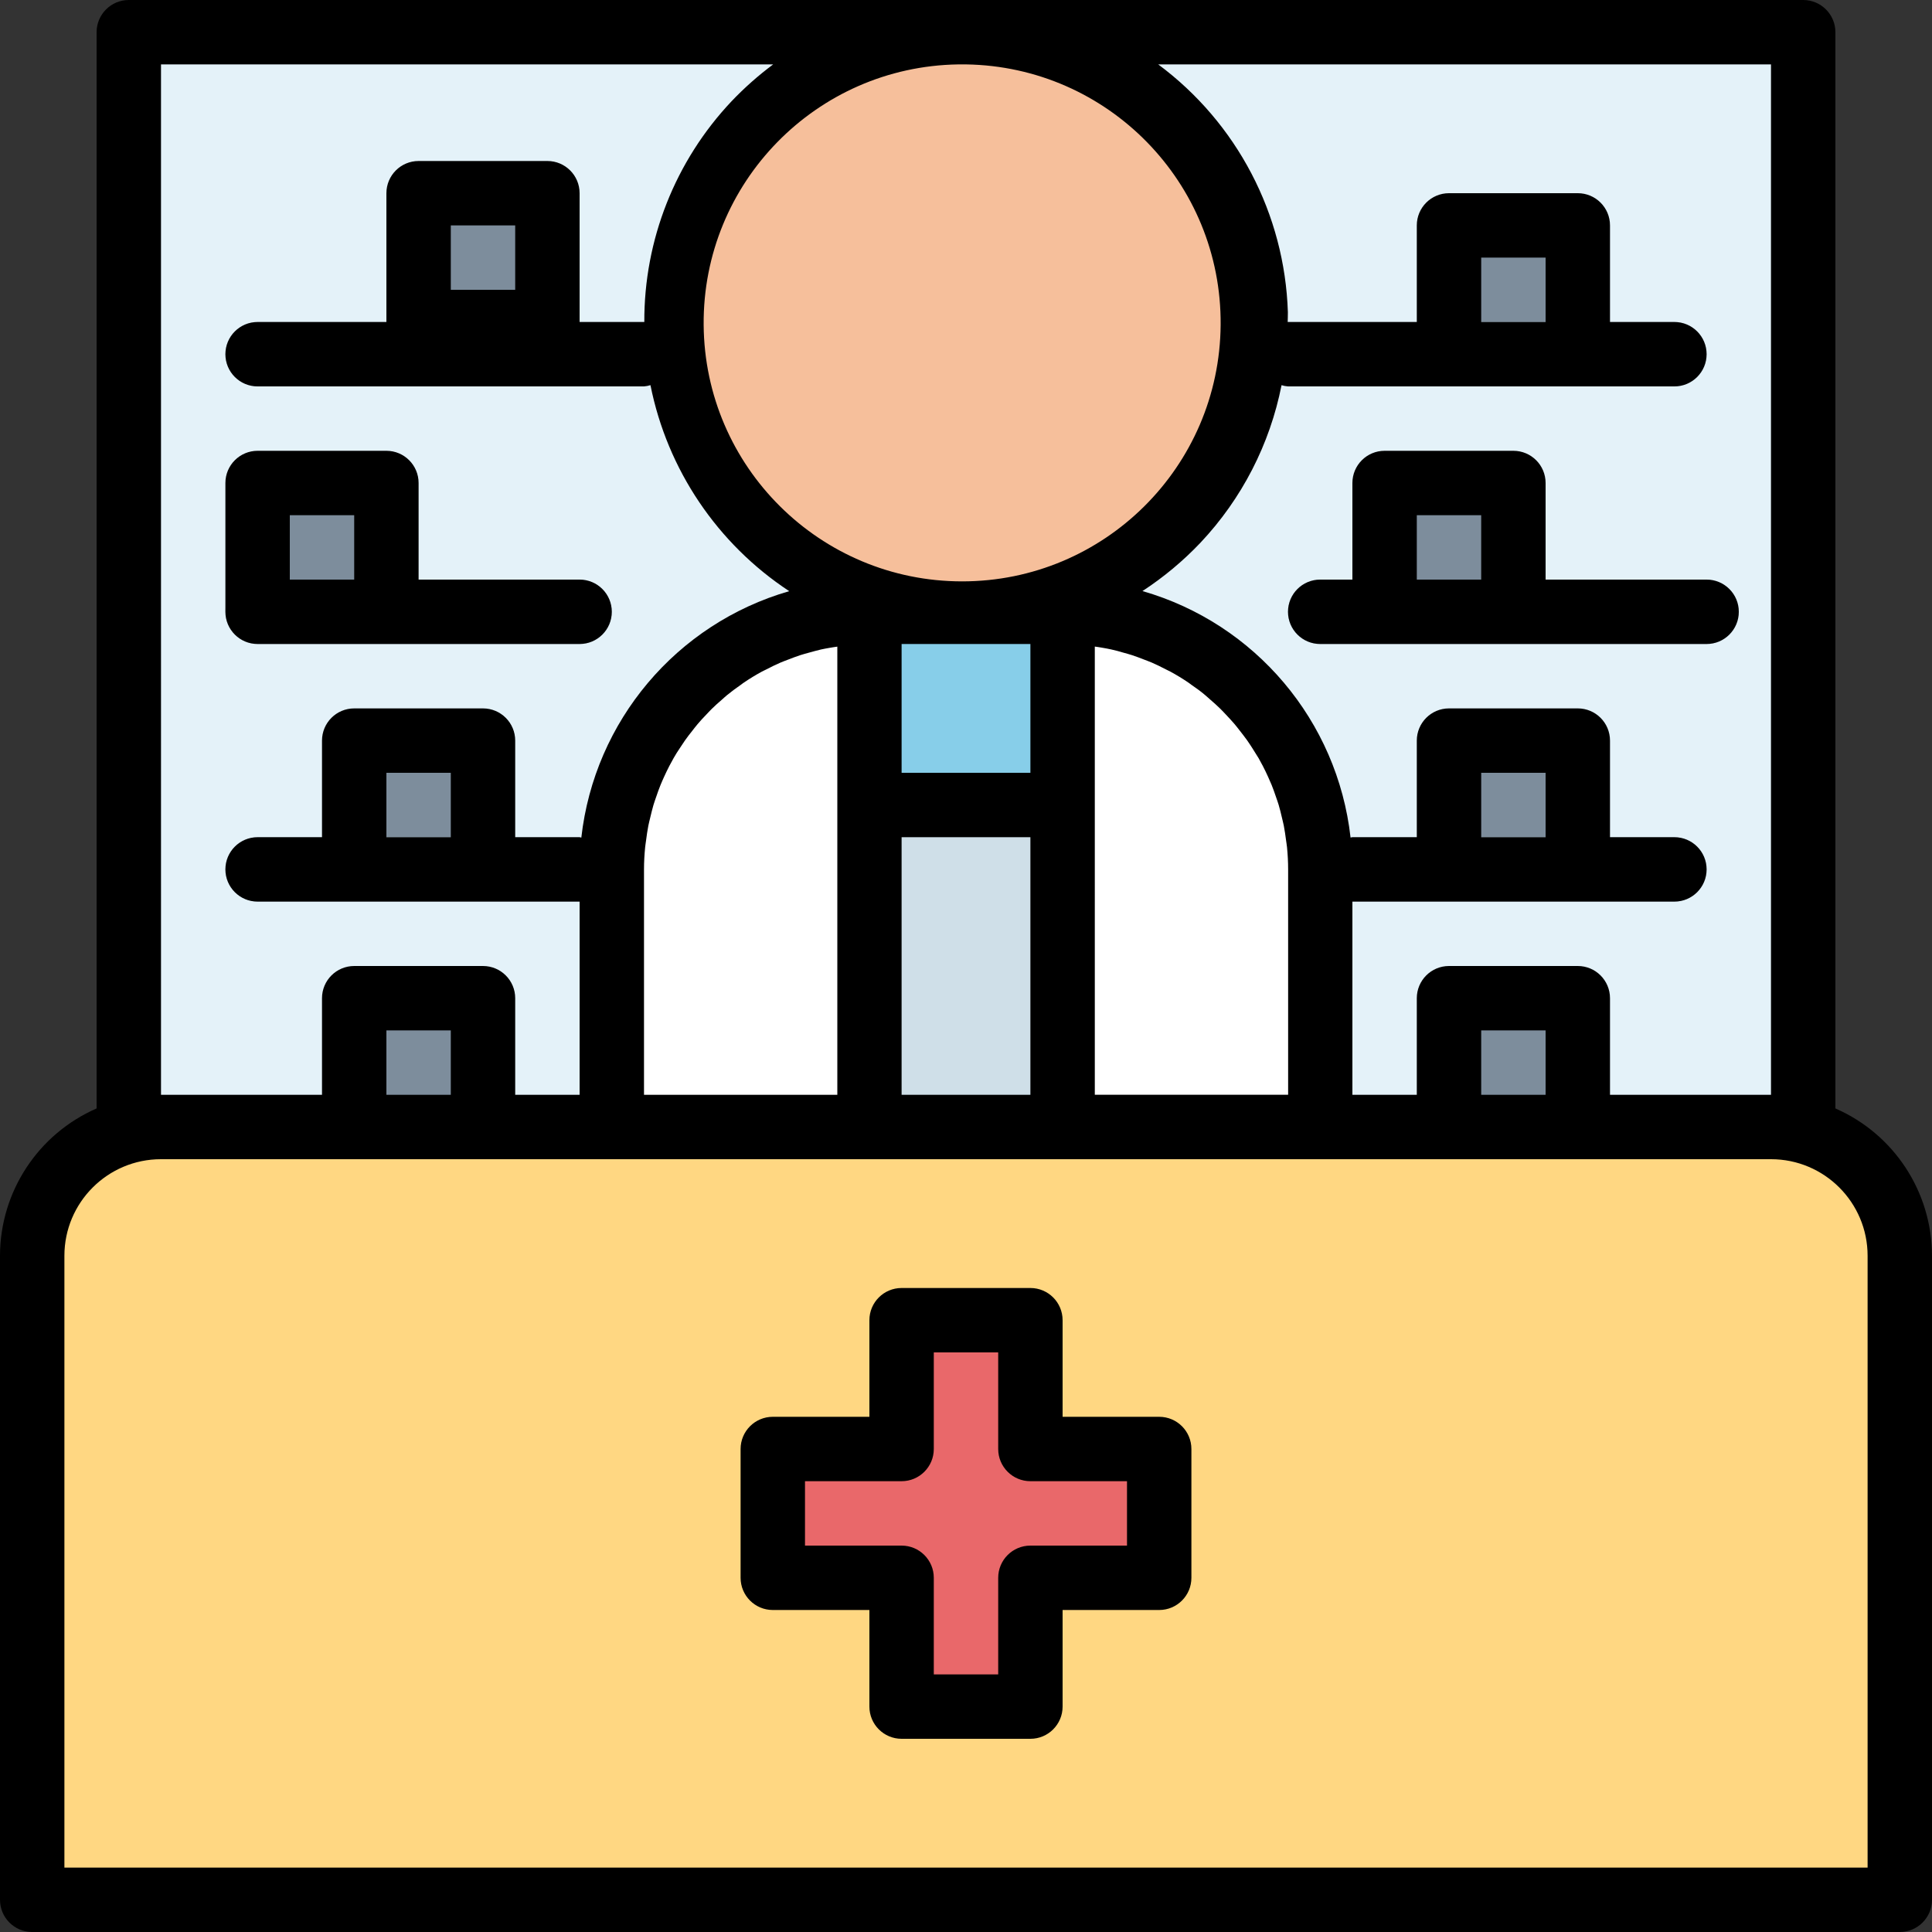 <svg height="480pt" viewBox="0 0 480 480" width="480pt" xmlns="http://www.w3.org/2000/svg"><rect x="0" y="0" width="480" height="480" fill="#333333" stroke="none"/><path d="m32 8h416v272h-416zm0 0" fill="#e4f2f9"/><path d="m40 280h400c17.672 0 32 14.328 32 32v160h-464v-160c0-17.672 14.328-32 32-32zm0 0" fill="#ffd782"/><path d="m312 80c0 39.766-32.234 72-72 72s-72-32.234-72-72 32.234-72 72-72 72 32.234 72 72zm0 0" fill="#f6bf9b"/><path d="m216 152h48c35.348 0 64 28.652 64 64v64h-176v-64c0-35.348 28.652-64 64-64zm0 0" fill="#87cee9"/><path d="m216 152v128h-64v-64c0-35.348 28.652-64 64-64zm0 0" fill="#fff"/><path d="m328 280h-64v-128c35.348 0 64 28.652 64 64zm0 0" fill="#fff"/><path d="m216 200h48v80h-48zm0 0" fill="#cfdfe8"/><path d="m424 160h-96c-4.418 0-8-3.582-8-8s3.582-8 8-8h96c4.418 0 8 3.582 8 8s-3.582 8-8 8zm0 0" fill="#c1cfdb"/><g fill="#7d8d9c"><path d="m64 120h32v32h-32zm0 0"/><path d="m104 48h32v32h-32zm0 0"/><path d="m88 184h32v32h-32zm0 0"/><path d="m360 56h32v32h-32zm0 0"/><path d="m88 248h32v32h-32zm0 0"/><path d="m360 248h32v32h-32zm0 0"/><path d="m360 184h32v32h-32zm0 0"/></g><path d="m256 360v-32h-32v32h-32v32h32v32h32v-32h32v-32zm0 0" fill="#e9686a"/><path d="m160 96h-96c-4.418 0-8-3.582-8-8s3.582-8 8-8h96c4.418 0 8 3.582 8 8s-3.582 8-8 8zm0 0" fill="#c1cfdb"/><path d="m144 160h-80c-4.418 0-8-3.582-8-8s3.582-8 8-8h80c4.418 0 8 3.582 8 8s-3.582 8-8 8zm0 0" fill="#c1cfdb"/><path d="m416 96h-96c-4.418 0-8-3.582-8-8s3.582-8 8-8h96c4.418 0 8 3.582 8 8s-3.582 8-8 8zm0 0" fill="#c1cfdb"/><path d="m144 224h-80c-4.418 0-8-3.582-8-8s3.582-8 8-8h80c4.418 0 8 3.582 8 8s-3.582 8-8 8zm0 0" fill="#c1cfdb"/><path d="m416 224h-80c-4.418 0-8-3.582-8-8s3.582-8 8-8h80c4.418 0 8 3.582 8 8s-3.582 8-8 8zm0 0" fill="#c1cfdb"/><path d="m344 120h32v32h-32zm0 0" fill="#7d8d9c"/><path d="m456 275.391v-267.391c0-4.418-3.582-8-8-8h-416c-4.418 0-8 3.582-8 8v267.391c-14.559 6.355-23.98 20.723-24 36.609v160c0 4.418 3.582 8 8 8h464c4.418 0 8-3.582 8-8v-160c-.02-15.887-9.441-30.254-24-36.609zm-16-3.391h-40v-24c0-4.418-3.582-8-8-8h-32c-4.418 0-8 3.582-8 8v24h-16v-48h80c4.418 0 8-3.582 8-8s-3.582-8-8-8h-16v-24c0-4.418-3.582-8-8-8h-32c-4.418 0-8 3.582-8 8v24h-16c-.152.023-.305.055-.457.098-3.254-29-23.664-53.176-51.703-61.25 5.25-3.426 10.082-7.453 14.398-12 10.277-10.895 17.266-24.473 20.16-39.168.523.164 1.059.27 1.602.32h96c4.418 0 8-3.582 8-8s-3.582-8-8-8h-16v-24c0-4.418-3.582-8-8-8h-32c-4.418 0-8 3.582-8 8v24h-32.078c0-.801.07-1.602.047-2.441-.781-24.359-12.645-47.031-32.215-61.559h152.246zm-56 0h-16v-16h16zm-160 0v-64h32v64zm-64 0v-56c0-1.848.105-3.68.281-5.48.055-.598.168-1.176.238-1.766.16-1.203.32-2.402.551-3.57.137-.688.312-1.359.473-2.039.25-1.047.504-2.098.801-3.129.207-.695.457-1.383.695-2.07.328-.977.672-1.945 1.059-2.898.277-.688.582-1.359.887-2.039.414-.91.848-1.824 1.312-2.711.344-.656.695-1.305 1.062-1.953.496-.863 1.016-1.719 1.602-2.559.391-.617.801-1.227 1.215-1.824.586-.801 1.191-1.641 1.824-2.402.434-.559.863-1.117 1.32-1.656.68-.797 1.398-1.598 2.121-2.328.461-.484.91-.98 1.391-1.453.801-.801 1.648-1.535 2.504-2.281.441-.383.871-.801 1.328-1.168 1.098-.895 2.23-1.727 3.391-2.535.258-.184.488-.383.754-.551 1.43-.973 2.91-1.875 4.438-2.707.387-.215.801-.383 1.195-.59 1.145-.594 2.293-1.168 3.488-1.68.59-.258 1.199-.465 1.789-.699 1.035-.406 2.066-.797 3.113-1.141.688-.227 1.391-.402 2.09-.602 1-.281 2.008-.551 3.031-.801.742-.168 1.496-.297 2.254-.43.602-.113 1.219-.195 1.824-.281v111.344zm78.062-256h1.961c35.273.539 63.512 29.43 63.242 64.707-.27 35.277-28.941 63.734-64.223 63.734-35.277 0-63.953-28.457-64.223-63.734-.27-35.277 27.969-64.168 63.242-64.707zm-14.062 144h32v32h-32zm48 40v-39.359c.609.086 1.223.168 1.824.281.762.133 1.512.262 2.254.43 1.027.223 2.035.496 3.035.801.695.199 1.398.375 2.086.602 1.047.344 2.082.734 3.113 1.141.59.234 1.199.441 1.793.699 1.191.512 2.344 1.086 3.488 1.68.391.207.797.375 1.191.59 1.531.832 3.008 1.734 4.438 2.703.266.168.496.371.754.555 1.16.801 2.297 1.598 3.391 2.535.457.367.891.801 1.328 1.168.855.742 1.703 1.488 2.504 2.281.48.469.93.965 1.395 1.453.719.762 1.438 1.531 2.117 2.328.457.539.891 1.098 1.32 1.656.633.801 1.242 1.602 1.824 2.402.426.598.801 1.207 1.215 1.824.547.84 1.066 1.695 1.602 2.559.367.648.719 1.297 1.062 1.953.465.887.898 1.797 1.312 2.711.305.68.609 1.352.891 2.039.383.953.727 1.922 1.055 2.898.238.688.488 1.375.695 2.07.305 1.031.559 2.078.801 3.129.16.68.336 1.352.473 2.039.23 1.168.391 2.398.551 3.566.074.594.184 1.168.242 1.77.176 1.801.277 3.633.277 5.48v56h-48.031zm112 8h-16v-16h16zm0-128h-16v-16h16zm-344-64h152.09c-3.703 2.754-7.164 5.824-10.348 9.168-13.992 14.82-21.746 34.453-21.664 54.832h-16.078v-32c0-4.418-3.582-8-8-8h-32c-4.418 0-8 3.582-8 8v32h-32c-4.418 0-8 3.582-8 8s3.582 8 8 8h96c.543-.055 1.078-.164 1.602-.328 4.184 20.988 16.602 39.43 34.477 51.199-28.012 8.094-48.398 32.262-51.652 61.242-.141-.047-.281-.082-.426-.113h-16v-24c0-4.418-3.582-8-8-8h-32c-4.418 0-8 3.582-8 8v24h-16c-4.418 0-8 3.582-8 8s3.582 8 8 8h80v48h-16v-24c0-4.418-3.582-8-8-8h-32c-4.418 0-8 3.582-8 8v24h-40zm72 56v-16h16v16zm0 136h-16v-16h16zm0 64h-16v-16h16zm352 192h-448v-152c0-13.254 10.746-24 24-24h400c13.254 0 24 10.746 24 24zm0 0"/><path d="m384 144v-24c0-4.418-3.582-8-8-8h-32c-4.418 0-8 3.582-8 8v24h-8c-4.418 0-8 3.582-8 8s3.582 8 8 8h96c4.418 0 8-3.582 8-8s-3.582-8-8-8zm-32 0v-16h16v16zm0 0"/><path d="m64 160h80c4.418 0 8-3.582 8-8s-3.582-8-8-8h-40v-24c0-4.418-3.582-8-8-8h-32c-4.418 0-8 3.582-8 8v32c0 4.418 3.582 8 8 8zm8-32h16v16h-16zm0 0"/><path d="m288 352h-24v-24c0-4.418-3.582-8-8-8h-32c-4.418 0-8 3.582-8 8v24h-24c-4.418 0-8 3.582-8 8v32c0 4.418 3.582 8 8 8h24v24c0 4.418 3.582 8 8 8h32c4.418 0 8-3.582 8-8v-24h24c4.418 0 8-3.582 8-8v-32c0-4.418-3.582-8-8-8zm-8 32h-24c-4.418 0-8 3.582-8 8v24h-16v-24c0-4.418-3.582-8-8-8h-24v-16h24c4.418 0 8-3.582 8-8v-24h16v24c0 4.418 3.582 8 8 8h24zm0 0"/></svg>